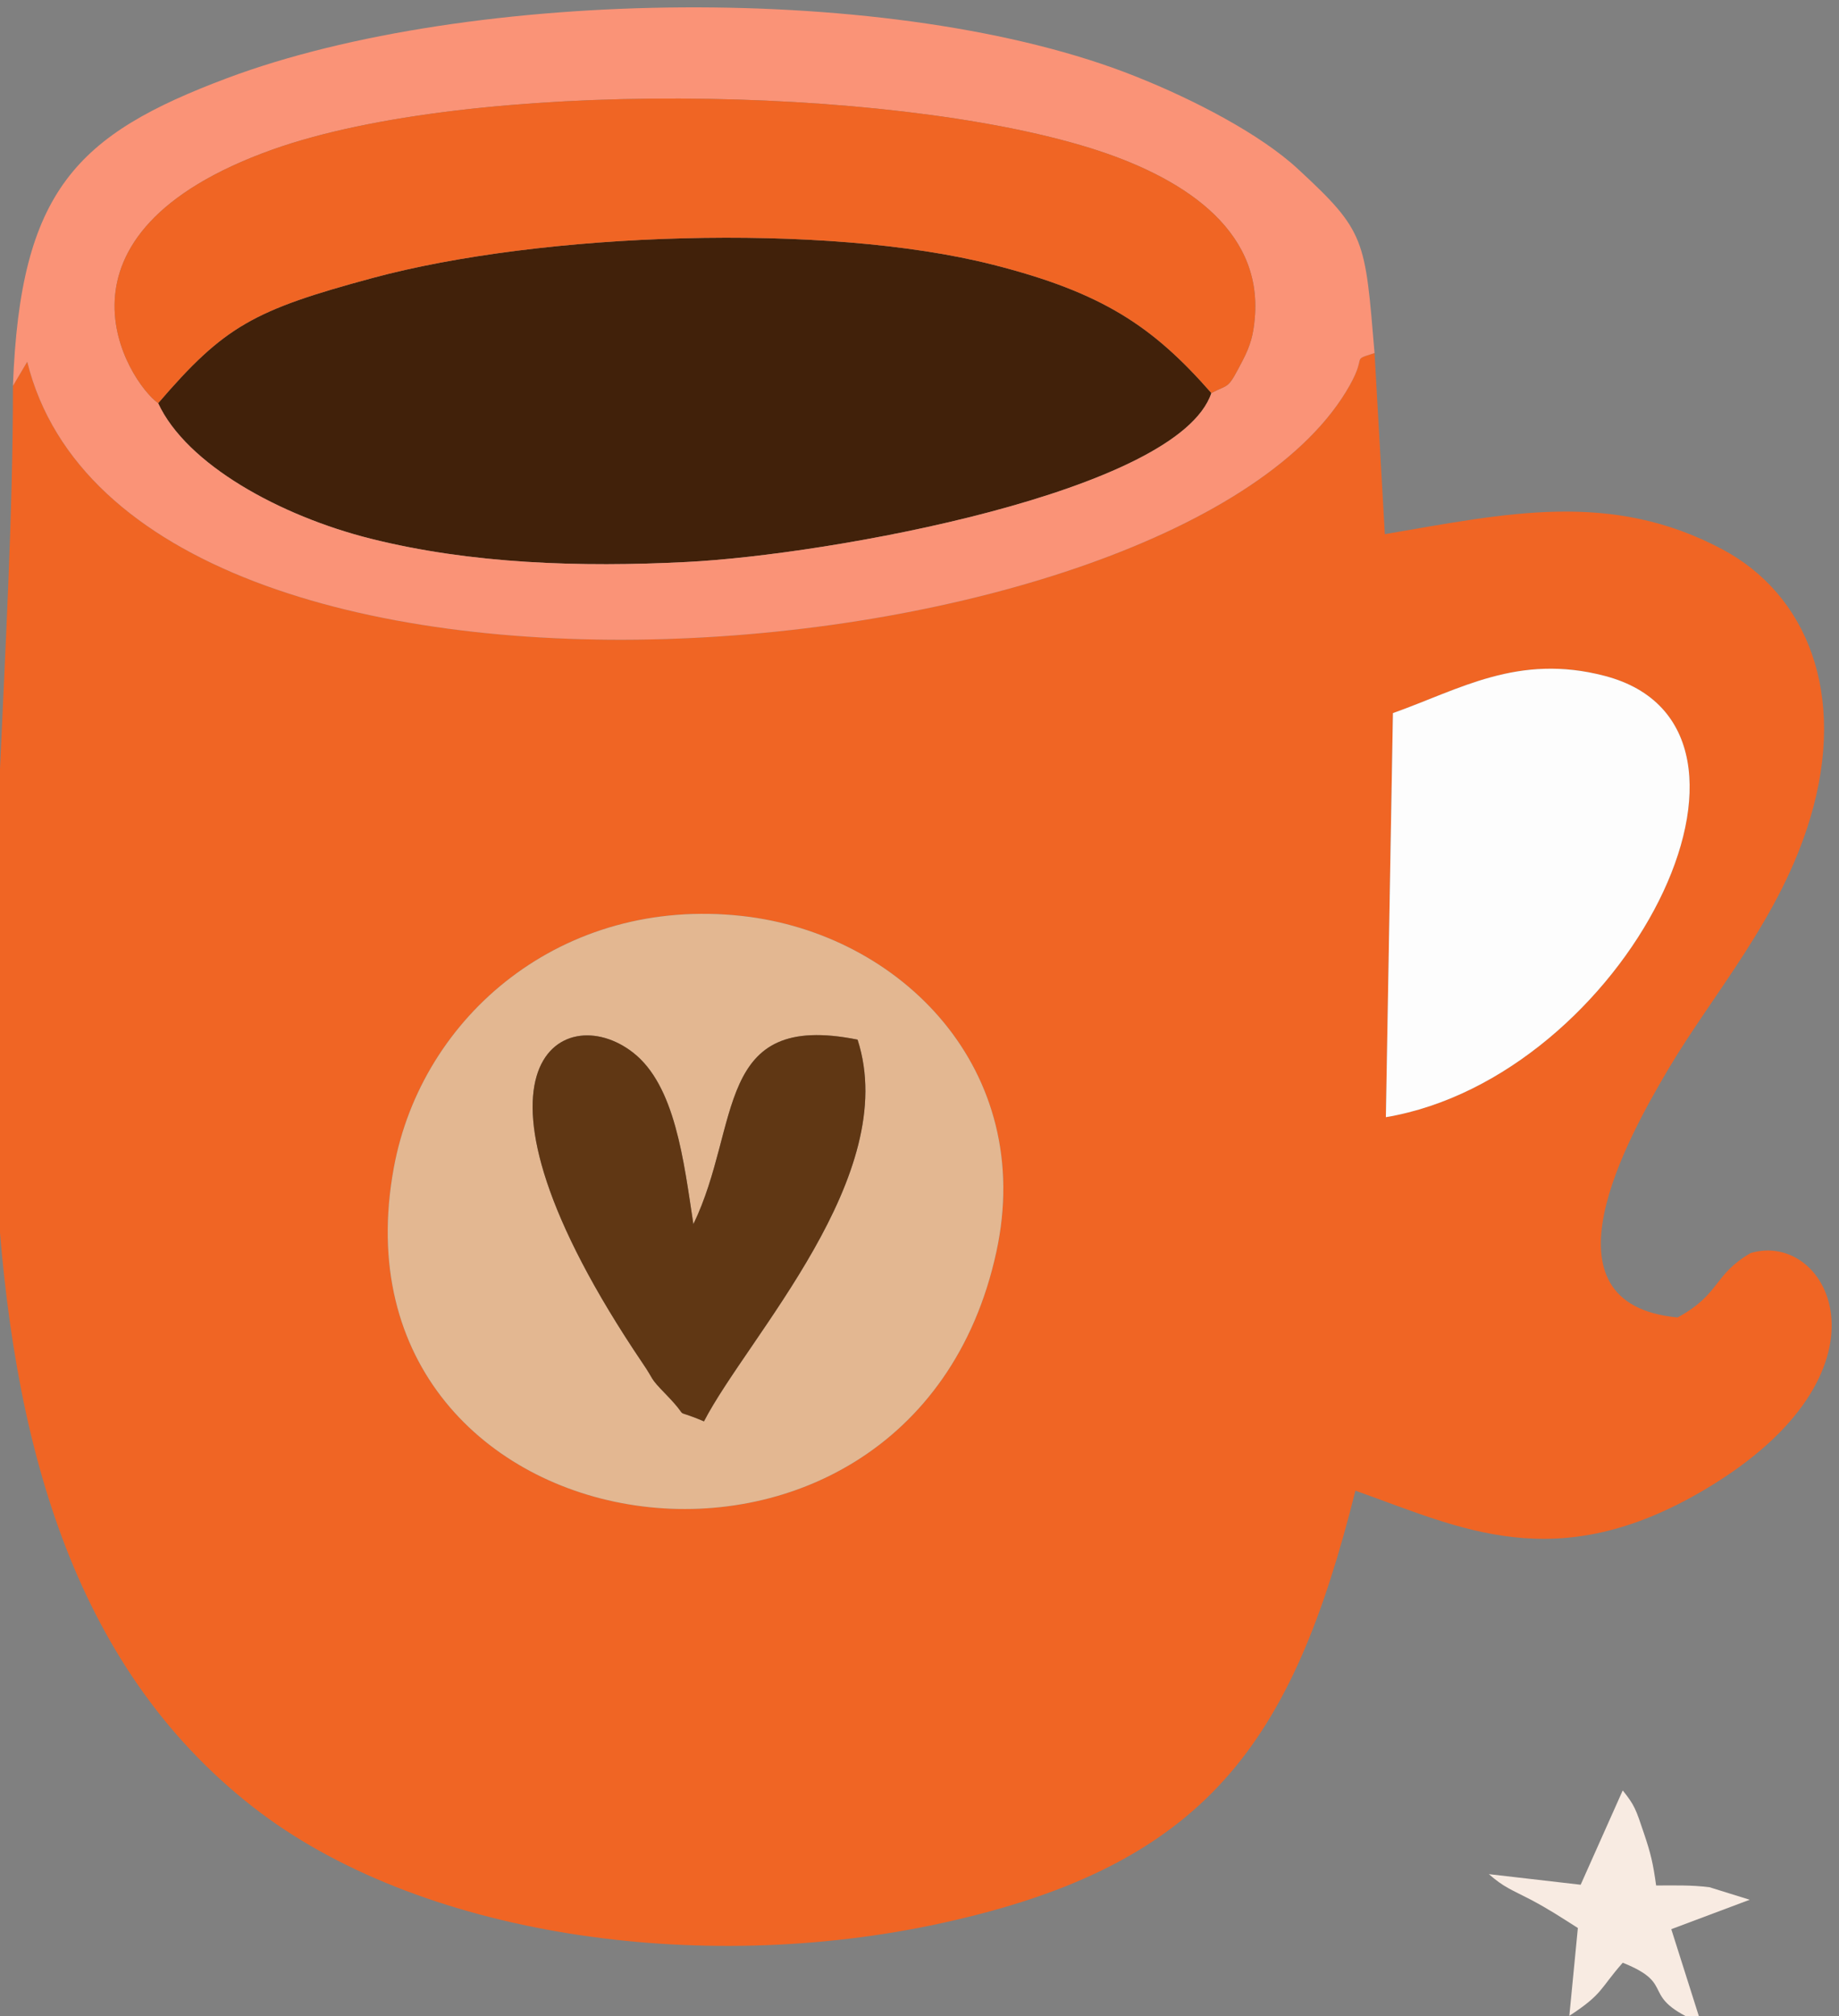 <?xml version="1.0" encoding="UTF-8"?>
<!DOCTYPE svg PUBLIC "-//W3C//DTD SVG 1.1//EN" "http://www.w3.org/Graphics/SVG/1.1/DTD/svg11.dtd">
<!-- Creator: CorelDRAW 2020 (64-Bit) -->
<svg xmlns="http://www.w3.org/2000/svg" xml:space="preserve" width="125px" height="137px" version="1.1" style="shape-rendering:geometricPrecision; text-rendering:geometricPrecision; image-rendering:optimizeQuality; fill-rule:evenodd; clip-rule:evenodd"
viewBox="0 0 125 137"
 xmlns:xlink="http://www.w3.org/1999/xlink"
 xmlns:xodm="http://www.corel.com/coreldraw/odm/2003">
 <rect x="0" y="0" width="125" height="137" fill="#808080" stroke="none"/>
 <defs>
  <style type="text/css">
   <![CDATA[
    .fil1 {fill:#41210A}
    .fil5 {fill:#603714}
    .fil3 {fill:#E3B791}
    .fil0 {fill:#F06524}
    .fil6 {fill:#F8EBE2}
    .fil2 {fill:#FA9377}
    .fil4 {fill:#FDFDFD}
   ]]>
  </style>
 </defs>
 <g id="Слой_x0020_1">
  <g id="_2726382710096">
   <path class="fil0" d="M67.72 85.09c-5.87,26.94 -45.85,20.88 -40.95,-5.74 1.9,-10.32 11.45,-18.46 23.69,-17.1 10.78,1.2 19.96,10.46 17.26,22.84zm26.48 -9.17l0.48 -27.46c4.54,-1.61 8.5,-4.07 14.39,-2.53 13.42,3.5 1.38,27.24 -14.87,29.99zm-93.32 -49.7c0,34.95 -8.42,77.25 16.32,96.58 11.15,8.71 30.21,11.52 46.8,7.89 18.01,-3.93 23.83,-12.22 28.13,-29.39 7.14,2.53 13.62,5.92 23.74,-0.07 13.43,-7.95 8.5,-17.66 3.13,-16.08 -2.58,1.5 -2.02,2.77 -4.97,4.38 -9.73,-0.91 -3.38,-12.23 -0.63,-16.88 3.05,-5.15 7.62,-10.28 9.64,-17.04 2.54,-8.47 -0.24,-15.23 -5.97,-18.28 -7.6,-4.04 -14.66,-2.44 -22.94,-1.03l-0.7 -12.31c-1.64,0.54 -0.5,0.07 -1.68,2.18 -11.2,20.03 -82.92,26.52 -89.9,-1.59l-0.97 1.64z"/>
   <path class="fil1" d="M10.75 27.4c1.92,4.15 8.27,7.66 14.46,9.21 6.82,1.71 14.27,1.95 21.46,1.58 9.67,-0.48 33.42,-4.76 35.67,-11.48 -3.97,-4.53 -7.39,-6.83 -14.84,-8.72 -11.41,-2.9 -30.73,-2.19 -42.17,0.9 -8.08,2.18 -10.07,3.26 -14.58,8.51z"/>
   <path class="fil2" d="M82.34 26.71c-2.25,6.72 -26,11 -35.67,11.48 -7.19,0.37 -14.64,0.13 -21.46,-1.58 -6.19,-1.55 -12.54,-5.06 -14.46,-9.21 -2.03,-1.45 -8.44,-11.45 7.78,-17.24 13.5,-4.8 41.75,-4.4 55.57,-0.1 6.04,1.88 11.74,5.39 11.19,11.57 -0.1,1.11 -0.28,1.81 -0.81,2.84 -1.07,2.06 -0.86,1.57 -2.14,2.24zm-81.46 -0.49l0.97 -1.64c6.98,28.11 78.7,21.62 89.9,1.59 1.18,-2.11 0.04,-1.64 1.68,-2.18 -0.65,-7.75 -0.59,-8.24 -5.19,-12.49 -2.55,-2.37 -7.08,-4.73 -11.06,-6.31 -16.25,-6.49 -45.29,-6.05 -61.74,0.12 -10.23,3.84 -14.07,7.62 -14.56,20.91z"/>
   <path class="fil3" d="M47.85 96.59c-2.41,-1.02 -0.71,0.1 -2.59,-1.84 -1.17,-1.2 -0.75,-0.9 -1.58,-2.11 -13.59,-20.11 -5.42,-24.84 -0.65,-21.11 2.86,2.23 3.44,7.33 4.1,11.66 3.26,-6.74 1.38,-14.5 11.16,-12.54 2.99,9.23 -7.46,20.18 -10.44,25.94zm19.87 -11.5c2.7,-12.38 -6.48,-21.64 -17.26,-22.84 -12.24,-1.36 -21.79,6.78 -23.69,17.1 -4.9,26.62 35.08,32.68 40.95,5.74z"/>
   <path class="fil0" d="M10.75 27.4c4.51,-5.25 6.5,-6.33 14.58,-8.51 11.44,-3.09 30.76,-3.8 42.17,-0.9 7.45,1.89 10.87,4.19 14.84,8.72 1.28,-0.67 1.07,-0.18 2.14,-2.24 0.53,-1.03 0.71,-1.73 0.81,-2.84 0.55,-6.18 -5.15,-9.69 -11.19,-11.57 -13.82,-4.3 -42.07,-4.7 -55.57,0.1 -16.22,5.79 -9.81,15.79 -7.78,17.24z"/>
   <path class="fil4" d="M94.2 75.92c16.25,-2.75 28.29,-26.49 14.87,-29.99 -5.89,-1.54 -9.85,0.92 -14.39,2.53l-0.48 27.46z"/>
   <path class="fil5" d="M47.85 96.59c2.98,-5.76 13.43,-16.71 10.44,-25.94 -9.78,-1.96 -7.9,5.8 -11.16,12.54 -0.66,-4.33 -1.24,-9.43 -4.1,-11.66 -4.77,-3.73 -12.94,1 0.65,21.11 0.83,1.21 0.41,0.91 1.58,2.11 1.88,1.94 0.18,0.82 2.59,1.84z"/>
   <path class="fil6" d="M107.44 128.08l-6.24 -0.72c1.03,0.9 1.51,1.04 2.84,1.73 1.25,0.66 1.98,1.15 3.21,1.93l-0.58 5.97c2.31,-1.51 2.06,-1.83 3.63,-3.61 3.81,1.52 0.92,2.26 5.33,4.12l-2.03 -6.4 5.33 -2 -2.73 -0.85c-1.24,-0.16 -2.39,-0.12 -3.63,-0.12 -0.21,-1.53 -0.37,-2.18 -0.82,-3.52 -0.57,-1.7 -0.64,-1.92 -1.45,-2.94l-2.86 6.41z"/>
  </g>
 </g>
</svg>
